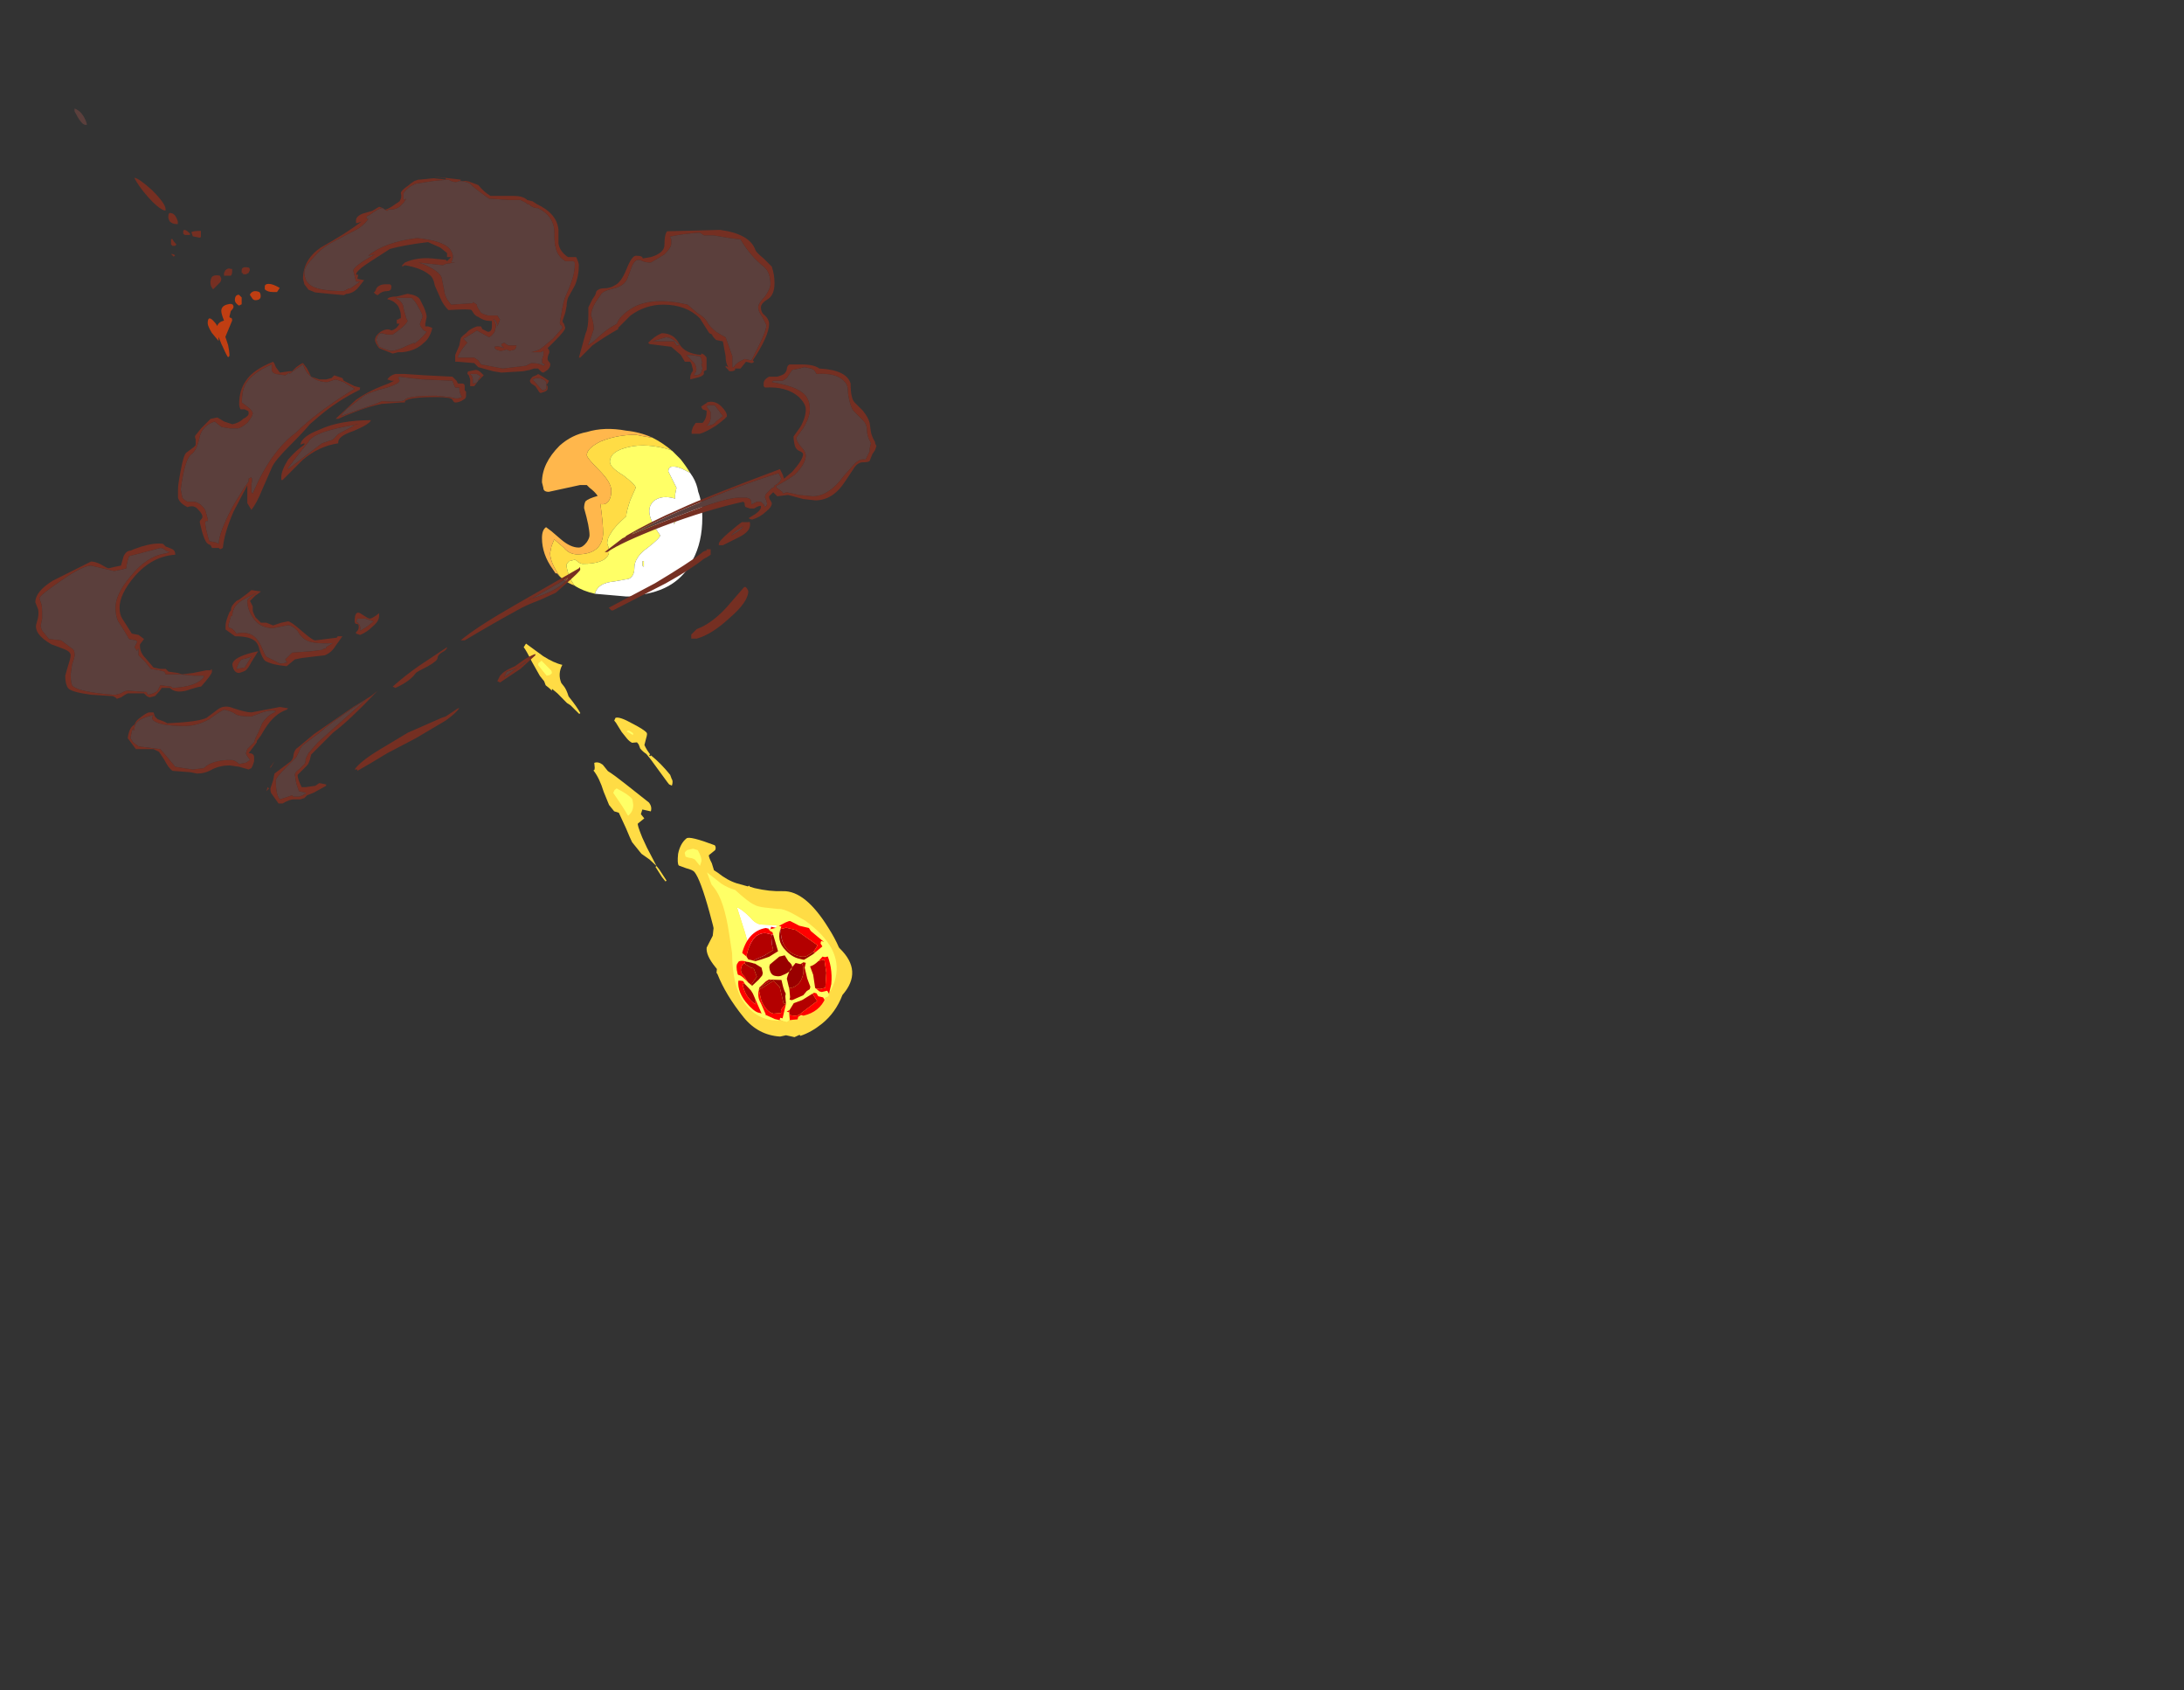 <?xml version="1.0" encoding="UTF-8" standalone="no"?>
<svg xmlns:ffdec="https://www.free-decompiler.com/flash" xmlns:xlink="http://www.w3.org/1999/xlink" ffdec:objectType="frame" height="435.2px" width="562.55px" xmlns="http://www.w3.org/2000/svg">
  <rect width="100%" height="100%" fill="#333333" stroke="none"/>
  <g transform="matrix(1.0, 0.0, 0.0, 1.0, 387.75, 393.0)">
    <use ffdec:characterId="4362" height="17.75" transform="matrix(-5.44, 4.387, -4.387, -5.44, -162.696, -140.142)" width="4.55" xlink:href="#shape0"/>
    <use ffdec:characterId="4350" height="13.65" transform="matrix(-0.417, 1.771, -1.771, -0.417, -170.563, -152.609)" width="14.0" xlink:href="#sprite0"/>
    <use ffdec:characterId="4363" height="17.95" transform="matrix(7.0, 0.0, 0.0, 7.0, -368.55, -365.05)" width="23.1" xlink:href="#shape2"/>
    <use ffdec:characterId="4345" height="1.9" transform="matrix(7.0, 0.0, 0.0, 7.0, -209.7, -241.85)" width="2.1" xlink:href="#shape3"/>
    <use ffdec:characterId="4364" height="23.05" transform="matrix(7.0, 0.0, 0.0, 7.0, -378.65, -347.45)" width="30.95" xlink:href="#shape4"/>
  </g>
  <defs>
    <g id="shape0" transform="matrix(1.0, 0.0, 0.0, 1.0, 2.3, 2.95)">
      <path d="M1.05 -2.8 L1.05 -2.75 1.25 -2.7 1.45 -2.45 1.65 -2.35 Q2.25 -1.8 2.25 -0.95 2.25 0.1 2.0 0.9 L2.0 0.95 1.9 1.05 1.9 1.15 Q1.9 1.7 1.7 1.9 L1.25 2.1 1.05 2.3 1.0 2.4 0.8 2.85 Q0.3 4.0 0.3 4.35 0.3 4.45 0.45 4.65 L0.6 4.9 Q0.6 5.0 0.35 5.25 0.05 5.5 -0.25 5.5 -0.4 5.5 -0.9 4.65 -0.9 4.55 -0.8 4.5 L-0.5 4.5 Q-0.45 4.45 -0.4 4.2 L-0.3 3.95 -0.35 3.8 Q-0.45 3.35 -0.65 3.05 L-0.9 2.7 -0.95 2.7 -0.95 2.65 -1.05 2.5 Q-1.4 2.05 -1.8 1.75 -2.45 1.25 -2.25 -0.35 -2.2 -0.8 -2.1 -1.15 L-2.1 -1.2 Q-2.25 -2.4 -1.1 -2.6 -0.5 -2.95 0.15 -2.95 0.65 -2.95 1.05 -2.8 M1.35 4.75 L1.35 4.95 1.3 5.4 1.25 5.4 1.25 5.25 1.3 4.75 1.35 4.75 M1.25 5.4 L1.3 5.75 1.4 6.1 1.4 6.65 1.35 6.85 1.25 7.2 1.1 7.8 1.2 7.95 1.2 8.25 1.05 8.75 Q0.85 9.25 0.85 9.6 L0.8 9.6 0.75 9.65 0.65 9.8 Q0.5 9.75 0.45 9.55 L0.45 9.25 Q0.35 8.95 0.25 8.5 L0.0 7.4 Q0.0 7.2 0.15 7.1 L0.35 7.35 0.5 7.25 0.5 7.05 0.8 7.05 Q0.85 7.05 1.0 6.55 L1.1 6.15 1.25 5.4 M0.25 8.1 L0.25 8.15 Q0.25 8.25 0.25 8.35 L0.25 8.1 M0.05 12.15 L0.1 12.65 0.15 12.9 0.2 12.85 Q0.2 12.95 0.25 13.15 L0.2 13.3 0.2 13.55 0.1 14.15 Q0.0 14.6 0.0 14.75 L-0.15 14.8 -0.35 14.05 Q-0.5 13.6 -0.7 13.35 -0.35 13.2 -0.25 12.85 L-0.25 12.7 Q-0.25 12.55 -0.15 12.3 -0.15 11.8 -0.1 11.55 L-0.05 11.55 0.0 12.0 0.05 12.15 M-1.2 7.55 Q-1.2 7.45 -1.05 7.35 L-1.0 7.45 -1.0 7.55 -1.05 8.6 -1.05 8.85 Q-1.0 9.0 -1.0 9.15 L-1.05 9.3 -1.05 9.4 -0.9 9.5 Q-0.85 9.6 -0.85 9.75 L-0.85 10.05 -0.9 10.45 -0.9 10.55 -1.0 10.6 Q-1.15 10.55 -1.35 10.05 -1.55 9.6 -1.55 9.45 -1.55 9.4 -1.4 9.3 L-1.2 9.15 Q-1.15 8.95 -1.15 8.75 L-1.1 8.75 -1.1 8.7 -1.15 8.7 Q-1.25 8.25 -1.25 7.7 L-1.2 7.55" fill="#ffdc45" fill-rule="evenodd" stroke="none"/>
      <path d="M0.2 0.15 Q0.3 -0.15 0.5 -0.15 0.65 -0.15 0.65 0.1 0.65 0.55 0.25 1.45 L-0.1 2.35 Q-0.2 2.2 -0.25 1.75 -0.25 1.45 -0.4 1.3 L-0.85 0.9 -0.85 0.45 Q-0.85 0.2 -0.6 0.25 -0.25 0.25 0.0 0.8 L0.2 0.15" fill="#ffffff" fill-rule="evenodd" stroke="none"/>
      <path d="M1.05 -2.05 Q1.9 -1.55 1.9 -0.65 1.9 0.15 1.1 1.15 L0.75 1.75 Q0.1 2.85 0.1 3.45 L0.1 3.6 -0.05 4.05 -0.2 3.4 Q-0.3 3.1 -0.45 2.9 -0.55 2.25 -0.65 2.05 -0.7 1.9 -0.9 1.7 L-1.25 1.35 Q-1.4 1.25 -1.55 0.9 L-1.75 0.4 Q-2.2 -1.25 -1.3 -1.95 -0.8 -2.35 0.0 -2.35 0.45 -2.35 1.05 -2.05 M0.2 0.15 L0.0 0.8 Q-0.25 0.25 -0.6 0.25 -0.85 0.2 -0.85 0.45 L-0.85 0.9 -0.4 1.3 Q-0.25 1.45 -0.25 1.75 -0.2 2.2 -0.1 2.35 L0.25 1.45 Q0.65 0.55 0.65 0.1 0.65 -0.15 0.5 -0.15 0.3 -0.15 0.2 0.15 M0.15 5.1 Q0.15 5.15 0.0 5.15 L-0.2 5.05 -0.3 4.9 Q-0.25 4.6 -0.15 4.5 L0.0 4.4 0.0 4.7 0.05 4.8 Q0.15 4.9 0.2 5.0 L0.15 5.1 M0.5 7.7 Q0.65 7.5 0.9 7.5 L0.9 7.55 Q0.85 7.8 0.8 8.5 L0.7 8.55 Q0.55 8.55 0.6 8.55 0.4 8.1 0.4 7.9 0.4 7.85 0.5 7.7 M-1.05 9.95 Q-1.1 9.95 -1.15 9.75 L-1.1 9.7 -1.05 9.85 -1.0 9.95 -1.05 9.95 M-0.05 13.95 L-0.2 13.95 -0.25 13.45 Q-0.25 13.4 -0.2 13.35 L-0.1 13.35 0.0 13.4 0.0 13.9 -0.05 13.95" fill="#ffff66" fill-rule="evenodd" stroke="none"/>
    </g>
    <g id="sprite0" transform="matrix(1.0, 0.0, 0.0, 1.0, 7.0, 13.65)">
      <use ffdec:characterId="4349" height="1.95" transform="matrix(7.0, 0.0, 0.0, 7.0, -7.0, -13.65)" width="2.0" xlink:href="#shape1"/>
    </g>
    <g id="shape1" transform="matrix(1.0, 0.0, 0.0, 1.0, 1.0, 1.95)">
      <path d="M-0.4 -1.45 L-0.35 -1.6 -0.4 -1.7 -0.15 -1.8 0.15 -1.85 0.2 -1.75 Q0.2 -1.65 0.25 -1.6 L0.3 -1.6 0.45 -1.75 0.75 -1.5 Q0.85 -1.45 0.85 -1.3 0.85 -1.25 0.75 -1.25 L0.65 -1.2 0.65 -1.15 Q0.8 -1.05 0.85 -1.1 L0.9 -0.95 Q0.9 -0.8 0.7 -0.65 L0.5 -0.55 0.55 -0.5 0.8 -0.55 Q0.7 -0.3 0.45 -0.2 L0.45 -0.3 0.4 -0.3 0.3 -0.2 Q0.25 -0.1 0.15 -0.1 0.05 -0.1 0.05 -0.15 L0.1 -0.3 0.1 -0.35 0.25 -0.45 0.5 -0.35 0.5 -0.4 0.25 -0.6 Q0.0 -0.55 0.0 -0.4 L0.0 -0.3 -0.1 -0.5 -0.35 -0.8 -0.6 -0.65 -0.3 -0.8 Q-0.15 -0.6 0.0 -0.6 0.15 -0.6 0.25 -0.75 L0.35 -0.65 Q0.45 -0.55 0.5 -0.55 L0.25 -0.8 0.35 -0.95 0.65 -1.1 0.65 -1.15 0.55 -1.15 0.35 -1.05 0.3 -1.2 Q0.2 -1.35 0.0 -1.35 -0.15 -1.35 -0.25 -1.25 L-0.3 -1.3 -0.4 -1.45 M-0.05 -0.2 L-0.1 -0.15 -0.15 -0.15 Q-0.4 -0.15 -0.55 -0.25 -0.65 -0.35 -0.65 -0.45 L-0.65 -0.55 -0.6 -0.55 -0.45 -0.6 -0.35 -0.65 -0.2 -0.5 -0.05 -0.3 -0.05 -0.2 M-0.8 -0.7 L-0.85 -0.8 -0.85 -1.0 -0.65 -1.5 -0.5 -1.45 -0.4 -1.35 Q-0.35 -1.3 -0.35 -1.2 -0.35 -0.8 -0.8 -0.7" fill="#b30000" fill-rule="evenodd" stroke="none"/>
      <path d="M0.05 -0.15 L0.0 -0.15 0.0 -0.2 -0.05 -0.15 -0.05 -0.2 -0.05 -0.3 -0.2 -0.5 -0.35 -0.65 -0.45 -0.6 -0.6 -0.55 -0.65 -0.55 -0.65 -0.6 -0.6 -0.65 -0.75 -0.65 -0.8 -0.7 Q-0.35 -0.8 -0.35 -1.2 -0.35 -1.3 -0.4 -1.35 L-0.5 -1.45 -0.5 -1.5 -0.4 -1.45 -0.3 -1.3 -0.25 -1.25 Q-0.15 -1.35 0.0 -1.35 0.2 -1.35 0.3 -1.2 L0.35 -1.05 0.55 -1.15 0.65 -1.15 0.65 -1.1 0.35 -0.95 0.25 -0.8 0.5 -0.55 Q0.45 -0.55 0.35 -0.65 L0.25 -0.75 Q0.15 -0.6 0.0 -0.6 -0.15 -0.6 -0.3 -0.8 L-0.6 -0.65 -0.35 -0.8 -0.1 -0.5 0.0 -0.3 0.0 -0.4 Q0.0 -0.55 0.25 -0.6 L0.5 -0.4 0.5 -0.35 0.25 -0.45 0.1 -0.35 0.1 -0.3 0.05 -0.15" fill="#990000" fill-rule="evenodd" stroke="none"/>
      <path d="M0.05 -1.95 L0.25 -1.95 0.35 -1.9 Q0.65 -1.85 0.8 -1.55 L0.8 -1.5 0.85 -1.45 0.9 -1.45 1.0 -1.15 1.0 -1.0 0.95 -0.75 0.95 -0.65 Q0.95 -0.55 0.8 -0.35 0.6 -0.1 0.35 -0.1 0.2 0.0 0.1 0.0 L-0.05 -0.05 -0.1 -0.05 Q-0.6 -0.05 -0.75 -0.4 L-0.75 -0.5 -0.8 -0.5 -0.8 -0.6 Q-1.0 -0.8 -1.0 -0.85 L-0.95 -1.05 -0.95 -1.25 -0.9 -1.3 -0.75 -1.6 -0.55 -1.7 Q-0.3 -1.9 0.05 -1.95 M0.05 -0.15 Q0.05 -0.1 0.15 -0.1 0.25 -0.1 0.3 -0.2 L0.4 -0.3 0.45 -0.3 0.45 -0.2 Q0.7 -0.3 0.8 -0.55 L0.55 -0.5 0.5 -0.55 0.7 -0.65 Q0.9 -0.8 0.9 -0.95 L0.85 -1.1 Q0.8 -1.05 0.65 -1.15 L0.65 -1.2 0.75 -1.25 Q0.85 -1.25 0.85 -1.3 0.85 -1.45 0.75 -1.5 L0.45 -1.75 0.3 -1.6 0.25 -1.6 Q0.2 -1.65 0.2 -1.75 L0.15 -1.85 -0.15 -1.8 -0.4 -1.7 -0.35 -1.6 -0.4 -1.45 -0.5 -1.5 -0.5 -1.45 -0.65 -1.5 -0.85 -1.0 -0.85 -0.8 -0.8 -0.7 -0.75 -0.65 -0.6 -0.65 -0.65 -0.6 -0.65 -0.55 -0.65 -0.45 Q-0.65 -0.35 -0.55 -0.25 -0.4 -0.15 -0.15 -0.15 L-0.1 -0.15 -0.05 -0.2 -0.05 -0.15 0.0 -0.2 0.0 -0.15 0.05 -0.15" fill="#ff0000" fill-rule="evenodd" stroke="none"/>
      <path d="M0.2 -1.9 L0.25 -1.95 0.3 -1.95 0.35 -1.9 0.4 -1.9 0.35 -1.85 Q0.35 -1.8 0.35 -1.75 L0.3 -1.7 0.3 -1.65 0.5 -1.45 0.6 -1.3 0.75 -1.25 0.8 -1.2 0.8 -1.25 0.95 -1.3 1.0 -1.25 1.0 -1.1 0.95 -1.1 0.95 -1.15 0.65 -1.15 0.5 -1.1 0.45 -1.1 Q0.4 -1.05 0.3 -1.0 L0.2 -0.95 0.25 -0.7 0.3 -0.65 0.45 -0.55 0.5 -0.55 Q0.65 -0.55 0.75 -0.65 L0.95 -0.8 1.0 -0.75 0.6 -0.45 0.55 -0.4 0.45 -0.25 0.4 -0.2 Q0.4 -0.1 0.45 -0.05 L0.3 -0.05 0.3 -0.1 Q0.3 -0.15 0.4 -0.3 L0.45 -0.4 0.3 -0.5 0.2 -0.55 0.15 -0.55 0.05 -0.5 0.0 -0.35 0.0 -0.15 Q0.0 -0.05 0.05 0.0 L-0.15 0.0 -0.15 -0.05 -0.1 -0.15 -0.05 -0.2 -0.05 -0.35 Q-0.1 -0.45 -0.2 -0.6 L-0.35 -0.75 -0.7 -0.55 Q-0.7 -0.5 -0.75 -0.45 L-0.75 -0.5 -0.8 -0.6 -0.85 -0.6 -0.85 -0.7 Q-0.55 -0.65 -0.4 -0.9 -0.3 -1.05 -0.3 -1.2 L-0.3 -1.3 -0.45 -1.45 -0.65 -1.6 -0.7 -1.55 -0.75 -1.55 -0.75 -1.6 -0.7 -1.65 -0.6 -1.7 -0.6 -1.75 -0.55 -1.75 -0.5 -1.8 -0.45 -1.7 -0.45 -1.65 Q-0.25 -1.55 -0.2 -1.45 L-0.05 -1.55 0.2 -1.65 0.25 -1.75 0.25 -1.8 0.2 -1.9 M0.2 -1.55 L0.05 -1.45 -0.15 -1.35 -0.25 -1.35 -0.25 -1.3 -0.2 -1.25 -0.2 -1.15 -0.1 -1.1 Q0.0 -1.05 0.15 -1.05 L0.35 -1.15 0.5 -1.2 0.55 -1.2 0.55 -1.25 0.4 -1.45 0.3 -1.5 0.25 -1.55 0.2 -1.55 M0.15 -0.8 Q0.15 -0.9 0.1 -0.95 0.0 -1.1 -0.1 -1.1 -0.15 -1.1 -0.2 -1.0 L-0.3 -0.9 -0.25 -0.8 -0.05 -0.65 0.0 -0.65 Q0.15 -0.7 0.15 -0.8" fill="#ffff66" fill-rule="evenodd" stroke="none"/>
    </g>
    <g id="shape2" transform="matrix(1.0, 0.0, 0.0, 1.0, 52.65, 52.15)">
      <path d="M-52.2 -51.55 L-52.25 -51.55 Q-52.4 -51.55 -52.65 -52.05 L-52.65 -52.15 Q-52.35 -52.05 -52.2 -51.6 L-52.2 -51.55" fill="#5b3f3c" fill-rule="evenodd" stroke="none"/>
      <path d="M-48.85 -48.0 L-48.85 -47.9 -48.9 -47.9 Q-49.05 -47.9 -49.15 -48.0 -49.2 -48.1 -49.2 -48.15 -49.2 -48.35 -49.1 -48.3 -48.95 -48.3 -48.85 -48.0 M-48.4 -47.5 L-48.6 -47.5 -48.65 -47.55 -48.65 -47.65 Q-48.6 -47.75 -48.4 -47.55 L-48.4 -47.5 M-48.3 -47.45 L-48.35 -47.6 Q-48.3 -47.65 -48.0 -47.65 L-48.0 -47.45 Q-48.0 -47.4 -48.05 -47.4 L-48.3 -47.45 M-49.05 -47.35 Q-49.0 -47.25 -48.9 -47.15 L-48.95 -47.1 -49.05 -47.1 -49.1 -47.15 -49.1 -47.35 -49.05 -47.35 M-49.0 -46.7 L-49.1 -46.8 Q-49.0 -46.8 -48.95 -46.75 L-49.0 -46.7 M-47.3 -46.0 L-47.25 -45.9 Q-47.25 -45.8 -47.3 -45.75 L-47.55 -45.5 Q-47.65 -45.6 -47.65 -45.75 -47.65 -45.85 -47.6 -45.95 -47.5 -46.05 -47.3 -46.0 M-47.1 -46.0 L-47.15 -46.0 -47.15 -46.1 -47.1 -46.2 Q-47.0 -46.3 -46.9 -46.25 L-46.85 -46.25 -46.85 -46.15 Q-46.85 -46.05 -46.9 -46.0 L-47.0 -46.0 Q-47.15 -46.0 -47.1 -46.0 M-46.5 -46.2 Q-46.5 -46.35 -46.25 -46.3 -46.2 -46.3 -46.2 -46.2 L-46.25 -46.1 -46.35 -46.05 Q-46.5 -46.05 -46.45 -46.1 L-46.5 -46.1 -46.5 -46.2 M-49.3 -48.45 L-49.3 -48.4 -49.35 -48.4 Q-49.6 -48.5 -49.95 -48.9 -50.3 -49.3 -50.45 -49.6 -50.3 -49.6 -49.8 -49.15 -49.3 -48.65 -49.3 -48.45" fill="#752f22" fill-rule="evenodd" stroke="none"/>
      <path d="M-46.5 -45.1 L-46.5 -44.95 -46.6 -44.9 Q-46.75 -45.0 -46.75 -45.1 -46.75 -45.3 -46.6 -45.3 L-46.5 -45.2 -46.5 -45.1 M-47.55 -44.35 Q-47.45 -44.25 -47.4 -44.15 -47.35 -44.3 -47.15 -44.35 -47.25 -44.6 -47.25 -44.7 -47.25 -44.9 -47.0 -44.95 -46.8 -45.0 -46.8 -44.85 -46.8 -44.8 -46.9 -44.7 L-46.95 -44.5 Q-46.95 -44.45 -46.9 -44.45 -46.85 -44.45 -46.85 -44.35 L-47.1 -43.75 -47.0 -43.45 Q-46.95 -43.2 -46.95 -43.1 L-46.95 -43.05 -47.0 -43.0 Q-47.05 -43.05 -47.25 -43.5 L-47.35 -43.75 -47.35 -43.6 -47.6 -43.9 Q-47.75 -44.15 -47.75 -44.25 -47.75 -44.55 -47.55 -44.35 M-45.35 -45.4 Q-45.55 -45.4 -45.65 -45.5 L-45.65 -45.6 Q-45.65 -45.7 -45.5 -45.7 -45.35 -45.7 -45.1 -45.55 L-45.2 -45.4 Q-45.25 -45.4 -45.35 -45.4 M-45.85 -45.4 Q-45.8 -45.35 -45.8 -45.25 -45.8 -45.1 -46.0 -45.1 -46.05 -45.1 -46.1 -45.15 L-46.2 -45.3 Q-46.1 -45.5 -45.85 -45.4" fill="#c03e12" fill-rule="evenodd" stroke="none"/>
      <path d="M-34.9 -35.05 L-34.8 -34.95 Q-35.15 -35.45 -35.15 -35.8 L-35.1 -36.05 -35.0 -36.3 -34.65 -36.0 Q-34.45 -35.75 -34.15 -35.75 -33.25 -35.75 -33.2 -36.5 -33.2 -36.9 -33.3 -37.6 -33.05 -37.55 -32.95 -37.8 -32.9 -37.9 -32.9 -38.1 -32.9 -38.4 -33.35 -38.85 -33.8 -39.3 -33.8 -39.4 -33.8 -39.65 -33.3 -39.9 -32.7 -40.15 -32.0 -40.15 L-31.75 -40.1 -31.45 -40.05 -31.4 -40.05 Q-31.0 -39.85 -30.65 -39.55 L-30.75 -39.6 Q-31.6 -39.85 -32.25 -39.7 -32.95 -39.55 -32.95 -39.15 -32.95 -38.95 -32.45 -38.65 -32.0 -38.3 -32.0 -38.2 L-32.2 -37.75 Q-32.35 -37.3 -32.35 -37.15 -32.8 -36.75 -32.9 -36.55 -33.05 -36.35 -33.05 -36.15 -32.95 -35.9 -33.0 -35.75 -33.15 -35.4 -33.95 -35.4 -34.0 -35.4 -34.1 -35.45 -34.2 -35.55 -34.25 -35.55 L-34.45 -35.5 Q-34.55 -35.4 -34.55 -35.35 -34.5 -34.95 -34.25 -34.6 -34.65 -34.75 -34.9 -35.05" fill="#ffdc45" fill-rule="evenodd" stroke="none"/>
      <path d="M-30.65 -39.55 L-30.35 -39.25 Q-30.15 -39.0 -30.0 -38.75 L-30.3 -38.9 Q-30.8 -39.1 -30.8 -38.8 L-30.5 -38.2 -30.55 -37.95 -30.55 -37.8 Q-31.05 -37.95 -31.35 -37.7 -31.5 -37.55 -31.5 -37.35 -31.5 -37.1 -31.3 -36.75 L-31.1 -36.45 Q-31.1 -36.35 -31.55 -36.0 -32.05 -35.65 -32.05 -35.25 -32.05 -34.95 -32.25 -34.85 L-32.8 -34.75 Q-33.4 -34.7 -33.5 -34.3 -33.95 -34.4 -34.25 -34.6 -34.5 -34.95 -34.55 -35.35 -34.55 -35.4 -34.45 -35.5 L-34.25 -35.55 Q-34.2 -35.55 -34.1 -35.45 -34.0 -35.4 -33.95 -35.4 -33.15 -35.4 -33.0 -35.75 -32.95 -35.9 -33.05 -36.15 -33.05 -36.35 -32.9 -36.55 -32.8 -36.75 -32.35 -37.15 -32.35 -37.3 -32.2 -37.75 L-32.0 -38.2 Q-32.0 -38.3 -32.45 -38.65 -32.95 -38.95 -32.95 -39.15 -32.95 -39.55 -32.25 -39.7 -31.6 -39.85 -30.75 -39.6 L-30.65 -39.55 M-30.5 -37.05 Q-30.55 -36.9 -30.6 -36.85 L-30.55 -37.05 -30.5 -37.05 M-31.75 -35.5 L-31.7 -35.5 -31.7 -35.3 Q-31.75 -35.3 -31.75 -35.35 L-31.75 -35.5" fill="#ffff66" fill-rule="evenodd" stroke="none"/>
      <path d="M-30.0 -38.75 L-29.9 -38.6 Q-29.75 -38.35 -29.7 -38.05 -29.55 -37.65 -29.55 -37.1 -29.55 -36.2 -29.9 -35.55 -30.45 -34.4 -31.95 -34.25 L-32.2 -34.2 -32.35 -34.2 -33.5 -34.3 Q-33.4 -34.7 -32.8 -34.75 L-32.25 -34.85 Q-32.05 -34.95 -32.05 -35.25 -32.05 -35.65 -31.55 -36.0 -31.1 -36.35 -31.1 -36.45 L-31.3 -36.75 Q-31.5 -37.1 -31.5 -37.35 -31.5 -37.55 -31.35 -37.7 -31.05 -37.95 -30.55 -37.8 L-30.55 -37.95 -30.5 -38.2 -30.8 -38.8 Q-30.8 -39.1 -30.3 -38.9 L-30.0 -38.75 M-31.75 -35.5 L-31.75 -35.35 Q-31.75 -35.3 -31.7 -35.3 L-31.7 -35.5 -31.75 -35.5 M-30.5 -37.05 L-30.55 -37.05 -30.6 -36.85 Q-30.55 -36.9 -30.5 -37.05" fill="#ffffff" fill-rule="evenodd" stroke="none"/>
      <path d="M-34.9 -35.05 L-34.95 -35.05 -35.05 -35.2 Q-35.45 -35.75 -35.45 -36.35 -35.45 -36.65 -35.3 -36.75 L-35.1 -36.6 -34.75 -36.3 Q-34.4 -36.0 -34.1 -36.0 -33.95 -36.0 -33.8 -36.2 -33.7 -36.35 -33.7 -36.45 -33.7 -36.75 -33.9 -37.45 -33.9 -37.6 -33.85 -37.7 -33.75 -37.8 -33.4 -37.9 -33.5 -38.05 -33.7 -38.2 L-33.8 -38.3 -34.05 -38.3 -35.2 -38.05 Q-35.4 -38.05 -35.4 -38.2 L-35.45 -38.4 Q-35.45 -39.1 -34.8 -39.75 -34.35 -40.15 -33.8 -40.25 -33.15 -40.45 -32.35 -40.3 -31.85 -40.25 -31.4 -40.05 L-31.45 -40.05 -31.75 -40.1 -32.0 -40.15 Q-32.7 -40.15 -33.3 -39.9 -33.8 -39.65 -33.8 -39.4 -33.8 -39.3 -33.35 -38.85 -32.9 -38.4 -32.9 -38.1 -32.9 -37.9 -32.95 -37.8 -33.05 -37.55 -33.3 -37.6 -33.2 -36.9 -33.2 -36.5 -33.25 -35.75 -34.15 -35.75 -34.45 -35.75 -34.65 -36.0 L-35.0 -36.3 -35.1 -36.05 -35.15 -35.8 Q-35.15 -35.45 -34.8 -34.95 L-34.9 -35.05" fill="#ffb74c" fill-rule="evenodd" stroke="none"/>
    </g>
    <g id="shape3" transform="matrix(1.0, 0.0, 0.0, 1.0, 1.2, 1.05)">
      <path d="M0.75 -1.05 L0.8 -1.05 0.85 -1.0 0.9 -0.9 Q0.9 -0.5 0.2 0.1 -0.45 0.7 -1.0 0.85 L-1.2 0.85 -1.2 0.7 -1.0 0.5 Q-0.45 0.3 0.1 -0.3 L0.75 -1.05" fill="#752f22" fill-rule="evenodd" stroke="none"/>
    </g>
    <g id="shape4" transform="matrix(1.0, 0.0, 0.0, 1.0, 15.05, 12.7)">
      <path d="M3.45 -11.55 Q4.05 -11.25 4.05 -10.65 4.05 -10.2 4.1 -10.1 4.15 -9.8 4.45 -9.6 L4.75 -9.6 4.8 -9.55 4.8 -9.45 Q4.8 -9.05 4.5 -8.4 4.4 -8.2 4.35 -7.9 L4.25 -7.35 Q4.25 -7.25 4.3 -7.25 L4.35 -7.15 4.0 -6.75 3.7 -6.5 Q3.65 -6.45 3.5 -6.35 3.4 -6.3 3.2 -6.25 L3.55 -6.25 3.65 -6.3 3.65 -6.15 3.6 -6.0 3.6 -5.85 3.7 -5.8 3.65 -5.75 Q3.5 -5.85 3.2 -5.85 L3.0 -5.75 2.15 -5.65 1.35 -5.8 1.25 -5.95 1.1 -6.05 0.5 -6.05 0.5 -6.1 Q0.65 -6.4 0.85 -6.6 L0.7 -6.75 0.8 -6.8 1.2 -7.05 Q1.55 -6.85 1.65 -6.8 1.75 -6.85 1.85 -7.0 L1.9 -7.2 Q1.9 -7.35 1.8 -7.45 L1.85 -7.45 Q1.95 -7.35 1.95 -7.2 L2.05 -7.45 1.95 -7.6 1.6 -7.6 1.45 -7.65 1.35 -7.7 1.25 -7.85 1.2 -7.95 1.2 -8.0 1.05 -8.1 1.05 -8.05 1.0 -8.05 0.25 -8.0 0.1 -8.2 Q0.0 -8.4 0.0 -8.5 L-0.1 -9.0 Q-0.2 -9.25 -0.8 -9.5 L-0.95 -9.55 -0.05 -9.45 0.05 -9.5 0.4 -9.55 0.25 -9.55 Q0.4 -9.8 0.2 -10.05 -0.05 -10.35 -1.0 -10.45 -2.2 -10.3 -2.8 -9.8 L-2.55 -9.85 -2.65 -9.8 Q-3.35 -9.4 -3.35 -9.25 L-3.25 -8.85 -3.1 -8.85 -3.45 -8.6 -3.5 -8.6 -3.7 -8.5 Q-4.6 -8.5 -4.9 -8.7 -5.15 -8.85 -5.15 -9.2 -5.15 -9.4 -4.8 -9.75 -4.55 -10.05 -4.2 -10.25 L-3.45 -10.65 Q-3.0 -10.85 -2.8 -11.15 L-2.9 -11.2 -2.85 -11.2 -2.85 -11.25 -2.75 -11.3 Q-2.4 -11.55 -2.3 -11.55 -2.25 -11.55 -2.2 -11.5 L-2.1 -11.45 -2.05 -11.5 -1.95 -11.5 Q-1.8 -11.5 -1.65 -11.6 L-1.5 -11.75 -1.4 -11.9 -1.5 -11.85 -1.5 -12.1 Q-1.45 -12.2 -1.25 -12.35 L-1.05 -12.45 -0.4 -12.55 0.15 -12.6 Q0.4 -12.45 0.55 -12.55 0.75 -12.55 0.95 -12.45 L1.0 -12.4 Q1.15 -12.25 1.65 -11.9 L2.4 -11.85 2.8 -11.85 3.0 -11.75 3.05 -11.7 3.1 -11.7 Q3.25 -11.55 3.45 -11.55 M8.35 -10.25 L8.35 -10.4 8.3 -10.5 Q8.7 -10.6 9.4 -10.65 L9.55 -10.55 9.9 -10.55 10.5 -10.45 10.9 -10.4 Q11.25 -9.8 11.75 -9.4 12.0 -9.2 12.0 -8.75 12.0 -8.6 11.8 -8.3 11.55 -8.05 11.55 -7.9 11.55 -7.75 11.7 -7.55 L11.85 -7.25 Q11.85 -7.05 11.6 -6.55 L11.3 -5.95 11.05 -6.0 10.85 -5.9 Q10.7 -5.8 10.65 -5.7 L10.6 -5.7 10.6 -6.1 10.35 -6.8 Q10.25 -6.85 10.0 -7.0 9.75 -7.2 9.65 -7.4 9.55 -7.55 9.3 -7.7 L8.95 -8.0 Q7.7 -8.3 6.95 -7.9 6.45 -7.6 6.35 -7.3 L6.1 -7.15 Q5.8 -6.95 5.5 -6.65 L5.35 -6.55 5.3 -6.5 5.3 -6.55 5.4 -6.8 5.5 -7.1 Q5.5 -7.35 5.4 -7.6 5.4 -7.9 5.75 -8.35 5.8 -8.5 6.25 -8.6 6.65 -8.7 6.75 -9.0 L6.9 -9.4 Q7.0 -9.65 7.15 -9.65 7.2 -9.65 7.3 -9.6 7.4 -9.55 7.6 -9.55 L8.1 -9.85 Q8.35 -10.1 8.35 -10.25 M2.35 -6.5 L2.2 -6.6 2.1 -6.55 2.1 -6.5 2.2 -6.4 Q1.95 -6.5 1.85 -6.45 1.85 -6.4 1.9 -6.35 L2.05 -6.3 Q2.0 -6.3 2.1 -6.3 L2.3 -6.35 2.4 -6.3 2.6 -6.35 2.65 -6.45 2.65 -6.5 2.35 -6.5 M3.75 -4.9 L3.65 -4.85 3.6 -4.85 3.25 -5.25 Q3.35 -5.3 3.4 -5.3 3.65 -5.3 3.75 -5.15 L3.75 -4.9 M1.2 -5.45 L1.35 -5.35 Q1.25 -5.3 1.25 -5.2 1.2 -5.1 1.05 -5.1 L1.05 -5.25 Q1.05 -5.35 0.95 -5.45 L1.2 -5.45 M9.05 -6.15 L9.4 -6.1 9.45 -6.05 9.5 -5.8 9.45 -5.85 9.5 -5.65 9.45 -5.5 Q9.4 -5.4 9.2 -5.4 L9.2 -5.45 Q9.35 -5.6 9.2 -5.85 L8.9 -6.15 9.05 -6.15 M0.3 -5.2 Q0.35 -5.05 0.4 -4.95 L0.55 -4.95 Q0.55 -4.75 0.65 -4.6 L0.5 -4.55 0.4 -4.55 0.2 -4.6 -0.3 -4.65 Q-1.35 -4.65 -1.45 -4.5 -1.55 -4.4 -2.3 -4.45 -2.5 -4.35 -3.1 -4.15 L-3.8 -3.9 Q-3.7 -4.1 -3.4 -4.3 L-2.95 -4.65 Q-2.7 -4.8 -2.1 -4.95 -1.65 -5.1 -1.65 -5.2 -1.65 -5.25 -1.7 -5.3 L-1.65 -5.35 -1.25 -5.3 -0.8 -5.25 0.3 -5.2 M9.95 -4.3 L10.25 -3.9 10.0 -3.7 Q9.9 -3.55 9.65 -3.55 9.75 -3.6 9.8 -3.8 L9.8 -4.05 9.65 -4.25 9.7 -4.3 9.95 -4.3 M8.15 -6.8 Q8.4 -6.8 8.65 -6.5 L8.55 -6.5 8.45 -6.65 7.65 -6.65 8.15 -6.8 M10.55 0.5 Q10.65 0.35 11.0 0.15 10.95 0.25 10.8 0.35 L10.55 0.5 M14.85 -4.85 Q14.85 -4.7 14.9 -4.5 14.95 -4.25 15.05 -4.1 L15.4 -3.75 Q15.55 -3.6 15.55 -3.4 15.55 -3.2 15.65 -3.0 L15.7 -2.9 15.65 -2.7 15.65 -2.6 15.5 -2.3 Q15.3 -2.35 15.1 -2.15 L14.7 -1.7 Q14.15 -0.95 13.55 -0.95 L13.05 -1.0 12.6 -1.1 12.45 -1.05 12.45 -1.1 12.25 -1.25 12.2 -1.3 12.25 -1.35 Q12.55 -1.5 12.9 -1.75 13.3 -2.15 13.3 -2.45 13.3 -2.6 13.1 -2.8 12.95 -3.0 12.95 -3.1 L13.2 -3.45 Q13.45 -3.85 13.45 -4.15 13.45 -4.5 13.25 -4.7 12.95 -5.0 12.05 -5.15 L12.1 -5.2 12.45 -5.2 12.6 -5.3 12.8 -5.6 13.05 -5.65 13.25 -5.7 13.5 -5.65 13.6 -5.6 13.7 -5.45 Q14.4 -5.5 14.7 -5.2 14.85 -5.05 14.85 -4.85 M11.3 -0.65 Q11.3 -0.8 11.25 -0.85 11.15 -0.9 11.1 -0.9 L10.85 -0.9 Q10.35 -0.9 8.8 -0.3 8.0 0.0 6.9 0.45 L6.95 0.4 Q8.45 -0.35 9.35 -0.7 10.85 -1.35 12.3 -1.8 L12.4 -1.6 12.35 -1.5 12.25 -1.4 12.15 -1.35 12.15 -1.3 12.05 -1.25 11.85 -1.05 Q11.8 -1.0 11.8 -0.9 L11.85 -0.8 11.85 -0.75 Q11.9 -0.7 11.85 -0.6 L11.8 -0.55 11.75 -0.65 11.65 -0.75 11.5 -0.75 11.3 -0.65 M3.15 2.85 L4.55 2.05 Q4.3 2.5 3.1 2.85 L3.15 2.85 M2.2 5.7 L2.3 5.5 Q2.5 5.45 2.7 5.35 L2.95 5.15 3.0 5.15 2.55 5.45 2.2 5.7 M-1.5 -7.85 Q-1.5 -8.1 -1.8 -8.25 L-1.2 -8.25 Q-1.05 -8.1 -0.95 -7.9 -0.8 -7.65 -0.8 -7.55 L-0.9 -7.3 Q-0.9 -7.2 -0.75 -7.05 L-0.65 -7.0 Q-0.8 -6.8 -1.05 -6.6 L-1.1 -6.55 -1.1 -6.6 -1.35 -6.5 Q-1.75 -6.3 -1.95 -6.3 -2.05 -6.3 -2.4 -6.45 L-2.45 -6.55 -2.5 -6.7 Q-2.45 -6.95 -2.3 -6.95 L-2.1 -6.9 -1.9 -6.9 Q-1.45 -7.2 -1.35 -7.4 L-1.4 -7.5 -1.5 -7.85 M-6.35 -5.8 L-6.35 -5.6 Q-6.35 -5.5 -6.2 -5.45 L-5.85 -5.4 -5.7 -5.5 -5.7 -5.45 -5.5 -5.6 -5.2 -5.8 Q-5.1 -5.5 -4.9 -5.35 -4.65 -5.15 -4.3 -5.15 L-4.0 -5.25 -3.7 -5.15 -3.3 -4.9 -3.4 -4.85 Q-4.75 -4.0 -5.45 -3.3 -6.4 -2.6 -7.05 -1.05 L-7.1 -1.1 -7.1 -1.4 Q-7.05 -1.55 -7.1 -1.65 L-7.2 -1.6 -7.2 -1.5 Q-7.45 -1.15 -7.8 -0.55 -8.3 0.4 -8.3 0.8 L-8.4 0.75 -8.65 0.7 Q-8.8 0.2 -8.8 0.0 L-8.75 -0.05 Q-8.7 0.0 -8.7 -0.1 L-8.8 -0.45 Q-9.0 -0.75 -9.25 -0.75 L-9.45 -0.75 Q-9.65 -0.85 -9.65 -0.95 L-9.7 -1.2 Q-9.55 -2.35 -9.3 -2.5 -9.1 -2.65 -9.0 -3.15 -8.9 -3.55 -8.45 -3.7 L-8.2 -3.5 -7.9 -3.45 -7.6 -3.45 Q-7.5 -3.45 -7.25 -3.65 -7.05 -3.9 -7.05 -4.0 -7.05 -4.1 -7.25 -4.25 L-7.45 -4.4 Q-7.45 -4.85 -7.3 -5.1 -7.05 -5.5 -6.35 -5.8 M-3.15 -3.6 L-3.25 -3.6 Q-3.4 -3.5 -3.7 -3.35 -3.9 -3.25 -3.95 -3.2 -4.1 -3.0 -4.2 -3.0 L-4.5 -2.9 -5.75 -1.95 -5.75 -2.0 -5.4 -2.45 -5.0 -2.95 Q-4.8 -3.35 -3.15 -3.6 M-3.2 3.6 L-3.2 3.55 -2.9 3.55 -2.6 3.65 -2.85 3.85 -3.1 4.0 -3.1 3.95 Q-3.05 3.8 -3.25 3.65 L-3.2 3.6 M-5.4 4.0 Q-5.3 4.2 -5.15 4.3 -4.9 4.5 -4.1 4.45 L-4.35 4.6 -4.35 4.65 Q-4.45 4.65 -4.5 4.7 L-4.9 4.75 -5.6 4.8 -5.85 5.05 -5.8 5.15 -5.75 5.15 Q-5.9 5.2 -6.05 5.2 L-6.55 4.95 Q-6.6 4.9 -6.7 4.65 -6.8 4.4 -6.95 4.25 -7.2 4.0 -7.65 4.1 -7.75 3.95 -7.85 3.9 -7.95 3.9 -7.95 3.8 L-7.85 3.45 -7.8 3.45 Q-7.8 3.15 -7.55 2.95 -7.35 2.8 -6.9 2.6 -7.25 2.8 -7.25 2.9 -7.25 3.2 -7.05 3.5 -6.8 3.9 -6.3 3.9 L-5.8 3.8 Q-5.65 3.75 -5.4 4.0 M-3.3 6.8 L-2.85 6.5 -4.65 8.1 -5.0 8.5 Q-5.05 8.6 -5.1 8.7 -5.1 8.85 -5.15 8.9 L-5.35 9.1 Q-5.5 9.2 -5.5 9.3 L-5.45 9.6 -5.35 9.9 -5.1 9.95 -5.1 10.0 -5.15 10.0 -5.2 10.05 -5.35 10.1 -5.55 10.1 -5.6 10.05 -6.05 10.2 Q-6.2 10.05 -6.2 9.5 -6.2 9.4 -5.85 9.05 L-5.45 8.65 -5.35 8.45 Q-5.3 8.3 -5.2 8.2 L-4.6 7.75 Q-4.2 7.4 -3.3 6.8 M-10.45 0.95 Q-10.35 0.95 -10.25 1.05 L-10.1 1.1 -10.25 1.15 Q-10.95 1.25 -11.55 2.0 -12.1 2.65 -12.1 3.15 -12.1 3.45 -12.0 3.65 -11.8 3.95 -11.6 4.3 L-11.35 4.35 -11.3 4.4 -11.4 4.6 -11.3 4.75 -11.3 4.7 -11.25 4.65 -11.25 4.9 -11.0 5.15 -10.8 5.4 -10.5 5.45 -10.3 5.5 -10.25 5.6 -9.75 5.6 -9.2 5.65 -8.85 5.65 -8.85 5.7 Q-9.1 6.05 -10.0 6.1 L-10.05 6.05 -10.45 6.0 -10.55 6.2 Q-10.65 6.3 -10.9 6.35 -10.95 6.3 -10.95 6.25 L-11.65 6.2 Q-11.75 6.2 -11.9 6.3 L-12.1 6.35 -12.2 6.35 Q-13.4 6.25 -13.65 6.05 -13.75 6.0 -13.75 5.6 L-13.7 5.25 Q-13.6 4.95 -13.6 4.9 -13.6 4.7 -13.7 4.65 L-14.1 4.35 -14.55 4.3 -14.75 4.05 Q-14.85 3.95 -14.85 3.8 L-14.8 3.55 -14.8 3.3 Q-14.8 3.05 -14.85 2.95 L-14.9 2.8 Q-14.9 2.7 -14.1 2.15 -13.3 1.6 -13.0 1.6 L-12.15 1.8 -11.9 1.75 -11.7 1.7 Q-11.7 1.6 -11.65 1.4 L-11.6 1.25 -11.2 1.15 -10.45 0.95 M-8.1 6.9 Q-7.85 6.95 -7.7 7.05 -7.6 7.15 -7.1 7.15 L-6.7 7.0 Q-6.4 6.9 -6.2 6.95 L-6.25 7.0 Q-6.5 7.1 -6.7 7.4 L-6.85 7.75 -6.95 7.95 -7.0 8.1 -7.25 8.35 -7.3 8.5 Q-7.3 8.55 -7.15 8.75 L-7.3 8.85 -7.55 8.9 Q-7.7 8.75 -7.85 8.75 -8.55 8.75 -8.85 9.05 L-9.25 9.1 -9.6 9.05 -9.9 9.0 -10.15 8.7 -10.45 8.35 -11.25 8.25 -11.45 8.1 -11.55 7.95 -11.5 7.7 -11.45 7.55 -11.45 7.65 -11.4 7.65 Q-11.45 7.25 -10.7 7.1 -10.8 7.2 -10.7 7.3 -10.45 7.5 -9.55 7.5 -9.1 7.5 -8.65 7.25 -8.25 6.95 -8.1 6.9 M-7.45 5.05 L-7.25 5.0 -7.1 4.95 -7.35 5.35 -7.65 5.4 Q-7.55 5.1 -7.45 5.05" fill="#5b3f3c" fill-rule="evenodd" stroke="none"/>
      <path d="M7.6 -9.75 Q8.1 -9.9 8.1 -10.2 8.1 -10.6 8.2 -10.7 L10.15 -10.75 Q11.25 -10.6 11.45 -10.0 11.5 -9.9 11.75 -9.7 L12.05 -9.4 Q12.15 -9.1 12.15 -8.8 12.15 -8.35 11.9 -8.2 11.65 -8.05 11.65 -7.9 11.65 -7.7 11.8 -7.6 11.95 -7.45 11.95 -7.3 11.95 -6.85 11.35 -5.95 L11.4 -5.9 Q11.35 -5.85 11.3 -5.85 L11.1 -5.9 10.9 -5.65 10.7 -5.65 10.7 -5.6 Q10.65 -5.55 10.55 -5.55 10.45 -5.55 10.45 -5.6 L10.35 -5.7 10.35 -5.75 10.45 -5.7 Q10.35 -5.85 10.35 -6.1 L10.25 -6.65 10.0 -6.7 Q9.85 -6.85 9.85 -6.9 L9.75 -6.95 9.4 -7.5 Q8.9 -8.0 8.05 -8.0 7.4 -8.0 6.85 -7.6 L6.4 -7.15 6.4 -7.1 Q5.95 -6.85 5.45 -6.5 L5.0 -6.05 4.95 -6.05 5.2 -6.95 Q5.3 -7.15 5.3 -7.6 L5.3 -7.9 5.45 -8.2 5.55 -8.35 5.6 -8.5 Q5.7 -8.6 5.85 -8.6 6.1 -8.6 6.25 -8.7 6.5 -8.8 6.7 -9.3 6.9 -9.8 7.05 -9.8 7.3 -9.8 7.3 -9.7 L7.6 -9.75 M8.35 -10.25 Q8.35 -10.1 8.1 -9.85 L7.6 -9.55 Q7.4 -9.55 7.3 -9.6 7.2 -9.65 7.15 -9.65 7.0 -9.65 6.9 -9.4 L6.75 -9.0 Q6.65 -8.7 6.25 -8.6 5.8 -8.5 5.75 -8.35 5.4 -7.9 5.4 -7.6 5.5 -7.35 5.5 -7.1 L5.4 -6.8 5.3 -6.55 5.3 -6.5 5.35 -6.55 5.5 -6.65 Q5.8 -6.95 6.1 -7.15 L6.35 -7.3 Q6.45 -7.6 6.95 -7.9 7.7 -8.3 8.95 -8.0 L9.3 -7.7 Q9.55 -7.55 9.65 -7.4 9.75 -7.2 10.0 -7.0 10.25 -6.85 10.35 -6.8 L10.6 -6.1 10.6 -5.7 10.65 -5.7 Q10.7 -5.8 10.85 -5.9 L11.05 -6.0 11.3 -5.95 11.6 -6.55 Q11.85 -7.05 11.85 -7.25 L11.7 -7.55 Q11.55 -7.75 11.55 -7.9 11.55 -8.05 11.8 -8.3 12.0 -8.6 12.0 -8.75 12.0 -9.2 11.75 -9.4 11.25 -9.8 10.9 -10.4 L10.5 -10.45 9.9 -10.55 9.55 -10.55 9.4 -10.65 Q8.7 -10.6 8.3 -10.5 L8.35 -10.4 8.35 -10.25 M3.45 -11.55 Q3.25 -11.55 3.1 -11.7 L3.05 -11.7 3.0 -11.75 2.8 -11.85 2.4 -11.85 1.65 -11.9 Q1.15 -12.25 1.0 -12.4 L0.95 -12.45 Q0.75 -12.55 0.55 -12.55 0.4 -12.45 0.15 -12.6 L-0.4 -12.55 -1.05 -12.45 -1.25 -12.35 Q-1.45 -12.2 -1.5 -12.1 L-1.5 -11.85 -1.4 -11.9 -1.5 -11.75 -1.65 -11.6 Q-1.8 -11.5 -1.95 -11.5 L-2.05 -11.5 -2.1 -11.45 -2.2 -11.5 Q-2.25 -11.55 -2.3 -11.55 -2.4 -11.55 -2.75 -11.3 L-2.85 -11.25 -2.85 -11.2 -2.9 -11.2 -2.8 -11.15 Q-3.0 -10.85 -3.45 -10.65 L-4.2 -10.25 Q-4.55 -10.05 -4.8 -9.75 -5.15 -9.4 -5.15 -9.2 -5.15 -8.85 -4.9 -8.7 -4.6 -8.5 -3.7 -8.5 L-3.5 -8.6 -3.45 -8.6 -3.1 -8.85 -3.25 -8.85 -3.35 -9.25 Q-3.35 -9.4 -2.65 -9.8 L-2.55 -9.85 -2.8 -9.8 Q-2.2 -10.3 -1.0 -10.45 -0.05 -10.35 0.2 -10.05 0.4 -9.8 0.25 -9.55 L0.4 -9.55 0.05 -9.5 -0.05 -9.45 -0.95 -9.55 -0.8 -9.5 Q-0.2 -9.25 -0.1 -9.0 L0.0 -8.5 Q0.0 -8.4 0.1 -8.2 L0.25 -8.0 1.0 -8.05 1.05 -8.05 1.05 -8.1 1.2 -8.0 1.2 -7.95 1.25 -7.85 1.35 -7.7 1.45 -7.65 1.6 -7.6 1.95 -7.6 2.05 -7.45 1.95 -7.2 Q1.95 -7.35 1.85 -7.45 L1.8 -7.45 Q1.9 -7.35 1.9 -7.2 L1.85 -7.0 Q1.75 -6.85 1.65 -6.8 1.55 -6.85 1.2 -7.05 L0.8 -6.8 0.7 -6.75 0.85 -6.6 Q0.65 -6.4 0.5 -6.1 L0.5 -6.05 1.1 -6.05 1.25 -5.95 1.35 -5.8 2.15 -5.65 3.0 -5.75 3.2 -5.85 Q3.5 -5.85 3.65 -5.75 L3.7 -5.8 3.6 -5.85 3.6 -6.0 3.65 -6.15 3.65 -6.3 3.55 -6.25 3.2 -6.25 Q3.4 -6.3 3.5 -6.35 3.65 -6.45 3.7 -6.5 L4.0 -6.75 4.35 -7.15 4.3 -7.25 Q4.25 -7.25 4.25 -7.35 L4.35 -7.9 Q4.4 -8.2 4.5 -8.4 4.8 -9.05 4.8 -9.45 L4.8 -9.55 4.75 -9.6 4.45 -9.6 Q4.15 -9.8 4.1 -10.1 4.05 -10.2 4.05 -10.65 4.05 -11.25 3.45 -11.55 M4.2 -10.75 L4.2 -10.25 Q4.25 -9.95 4.55 -9.75 L4.85 -9.75 Q4.95 -9.55 4.95 -9.45 4.95 -9.05 4.8 -8.7 L4.55 -8.25 Q4.5 -8.1 4.5 -7.95 L4.45 -7.7 4.35 -7.4 Q4.35 -7.35 4.4 -7.3 L4.45 -7.15 Q4.45 -7.05 4.1 -6.7 L3.8 -6.4 Q3.9 -6.3 3.85 -6.2 3.8 -6.1 3.8 -6.0 3.8 -5.95 3.85 -5.9 3.9 -5.85 3.9 -5.8 3.9 -5.7 3.8 -5.6 L3.65 -5.5 Q3.6 -5.5 3.55 -5.55 L3.45 -5.65 3.3 -5.65 3.15 -5.6 2.9 -5.55 2.1 -5.5 1.8 -5.55 1.25 -5.7 1.1 -5.85 0.5 -5.9 0.4 -5.9 0.4 -6.15 0.55 -6.5 0.6 -6.75 Q0.6 -6.8 0.8 -6.95 L0.9 -7.05 Q1.05 -7.15 1.2 -7.2 L1.35 -7.2 1.4 -7.1 1.6 -7.0 Q1.75 -7.0 1.75 -7.2 L1.75 -7.4 1.7 -7.4 Q1.45 -7.4 1.25 -7.55 1.2 -7.55 1.1 -7.65 L1.0 -7.8 Q0.95 -7.85 0.15 -7.8 -0.05 -8.0 -0.15 -8.25 L-0.35 -8.7 Q-0.4 -9.0 -0.55 -9.1 -0.85 -9.35 -1.45 -9.45 L-1.55 -9.4 -1.55 -9.45 -1.45 -9.55 Q-1.0 -9.75 -0.45 -9.7 L0.05 -9.65 0.1 -9.6 0.25 -9.75 0.1 -9.75 0.1 -9.9 -0.15 -10.1 -0.6 -10.3 Q-1.45 -10.2 -2.0 -10.05 L-2.7 -9.6 Q-3.25 -9.25 -3.25 -9.1 L-3.2 -9.1 Q-3.15 -9.15 -3.2 -8.95 L-2.95 -8.9 -3.15 -8.65 Q-3.3 -8.45 -3.55 -8.4 L-3.6 -8.4 -3.7 -8.35 -4.25 -8.4 -4.75 -8.45 -5.0 -8.55 -5.15 -8.75 -5.2 -8.95 Q-5.2 -9.65 -4.55 -10.1 -3.65 -10.6 -3.05 -11.05 L-3.2 -11.0 -3.25 -11.0 -3.25 -11.1 Q-3.25 -11.25 -3.0 -11.35 L-2.65 -11.45 -2.4 -11.6 -2.25 -11.55 -2.2 -11.5 -2.15 -11.5 Q-2.0 -11.55 -1.8 -11.7 L-1.65 -11.8 Q-1.55 -11.95 -1.6 -12.1 -1.6 -12.2 -1.3 -12.4 L-1.25 -12.45 -1.1 -12.55 -0.95 -12.6 -0.9 -12.6 -0.4 -12.65 0.05 -12.6 0.05 -12.65 -0.35 -12.7 -0.3 -12.7 0.6 -12.6 0.6 -12.55 0.8 -12.55 Q0.85 -12.55 0.9 -12.5 L0.85 -12.55 1.25 -12.4 Q1.45 -12.15 1.7 -12.0 L2.55 -12.0 Q2.9 -12.0 3.05 -11.85 L3.25 -11.8 3.4 -11.7 Q4.15 -11.35 4.2 -10.75 M3.45 -5.45 Q3.55 -5.4 3.7 -5.3 L3.85 -5.2 3.8 -5.1 3.75 -5.05 3.8 -5.0 3.8 -4.9 Q3.8 -4.85 3.7 -4.8 L3.55 -4.75 Q3.5 -4.75 3.45 -4.85 L3.35 -5.0 3.2 -5.1 Q3.15 -5.15 3.15 -5.2 3.15 -5.25 3.25 -5.35 3.4 -5.4 3.45 -5.45 M3.75 -4.9 L3.75 -5.15 Q3.65 -5.3 3.4 -5.3 3.35 -5.3 3.25 -5.25 L3.6 -4.85 3.65 -4.85 3.75 -4.9 M2.35 -6.5 L2.65 -6.5 2.65 -6.45 2.6 -6.35 2.4 -6.3 2.3 -6.35 2.1 -6.3 Q2.0 -6.3 2.05 -6.3 L1.9 -6.35 Q1.85 -6.4 1.85 -6.45 1.95 -6.5 2.2 -6.4 L2.1 -6.5 2.1 -6.55 2.2 -6.6 2.35 -6.5 M0.85 -5.45 Q0.85 -5.55 0.9 -5.55 L1.15 -5.6 Q1.25 -5.6 1.35 -5.5 L1.45 -5.4 Q1.35 -5.3 1.25 -5.2 L1.1 -5.0 0.95 -5.0 0.95 -5.25 0.9 -5.4 0.85 -5.45 M1.2 -5.45 L0.95 -5.45 Q1.05 -5.35 1.05 -5.25 L1.05 -5.1 Q1.2 -5.1 1.25 -5.2 1.25 -5.3 1.35 -5.35 L1.2 -5.45 M0.8 -4.8 L0.8 -4.65 Q0.8 -4.55 0.7 -4.5 0.55 -4.4 0.4 -4.4 0.35 -4.4 0.3 -4.5 0.25 -4.6 -0.3 -4.6 -1.3 -4.6 -1.45 -4.45 L-1.45 -4.4 -1.6 -4.4 -2.3 -4.35 Q-2.8 -4.25 -3.3 -4.05 -3.7 -3.9 -3.9 -3.8 L-4.0 -3.8 -3.25 -4.5 Q-2.75 -4.85 -2.05 -5.1 L-1.85 -5.2 -1.95 -5.2 -2.1 -5.25 Q-2.0 -5.4 -1.8 -5.45 L-1.45 -5.45 -0.7 -5.4 0.3 -5.35 0.45 -5.2 0.5 -5.1 0.65 -5.1 Q0.75 -5.1 0.75 -5.0 L0.75 -4.85 0.8 -4.8 M0.3 -5.2 L-0.8 -5.25 -1.25 -5.3 -1.65 -5.35 -1.7 -5.3 Q-1.65 -5.25 -1.65 -5.2 -1.65 -5.1 -2.1 -4.95 -2.7 -4.8 -2.95 -4.65 L-3.4 -4.3 Q-3.7 -4.1 -3.8 -3.9 L-3.1 -4.15 Q-2.5 -4.35 -2.3 -4.45 -1.55 -4.4 -1.45 -4.5 -1.35 -4.65 -0.3 -4.65 L0.2 -4.6 0.4 -4.55 0.5 -4.55 0.65 -4.6 Q0.55 -4.75 0.55 -4.95 L0.4 -4.95 Q0.35 -5.05 0.3 -5.2 M9.05 -6.15 L8.9 -6.15 9.2 -5.85 Q9.35 -5.6 9.2 -5.45 L9.2 -5.4 Q9.4 -5.4 9.45 -5.5 L9.5 -5.65 9.45 -5.85 9.5 -5.8 9.45 -6.05 9.4 -6.1 9.05 -6.15 M8.85 -5.9 L8.7 -6.15 8.35 -6.45 7.55 -6.55 7.5 -6.6 Q7.75 -6.85 8.0 -6.95 8.45 -6.95 8.65 -6.55 8.85 -6.2 9.45 -6.15 L9.45 -6.2 Q9.55 -6.2 9.65 -6.05 L9.65 -5.6 9.55 -5.55 9.55 -5.45 Q9.5 -5.35 9.25 -5.3 L9.05 -5.25 9.05 -5.35 Q9.05 -5.4 9.1 -5.5 9.15 -5.55 9.15 -5.6 L9.1 -5.8 9.05 -5.9 8.85 -5.9 M9.95 -4.3 L9.7 -4.3 9.65 -4.25 9.8 -4.05 9.8 -3.8 Q9.75 -3.6 9.65 -3.55 9.9 -3.55 10.0 -3.7 L10.25 -3.9 9.95 -4.3 M9.6 -4.35 Q9.7 -4.4 9.65 -4.4 9.95 -4.5 10.2 -4.25 10.4 -4.05 10.4 -3.9 10.4 -3.85 10.0 -3.55 9.6 -3.3 9.4 -3.25 L9.1 -3.25 9.1 -3.35 9.15 -3.5 9.25 -3.65 9.5 -3.65 Q9.65 -3.8 9.65 -4.05 L9.65 -4.1 9.5 -4.15 9.45 -4.25 9.6 -4.35 M8.15 -6.8 L7.65 -6.65 8.45 -6.65 8.55 -6.5 8.65 -6.5 Q8.4 -6.8 8.15 -6.8 M11.25 -0.5 L11.1 -0.55 Q11.05 -0.55 11.05 -0.7 L11.0 -0.75 Q9.65 -0.45 8.05 0.15 6.5 0.75 6.0 1.1 L5.9 1.1 6.55 0.6 6.65 0.55 6.7 0.5 Q7.55 0.0 8.7 -0.5 9.55 -0.9 12.35 -1.95 L12.45 -1.75 12.5 -1.6 12.8 -1.85 Q13.2 -2.3 13.2 -2.5 13.2 -2.55 13.1 -2.6 12.95 -2.65 12.9 -2.8 12.85 -3.0 12.85 -3.15 L13.1 -3.5 Q13.3 -3.85 13.3 -4.15 13.3 -4.35 13.05 -4.6 12.6 -5.0 11.8 -4.95 L11.75 -5.0 11.75 -5.1 Q11.75 -5.25 11.95 -5.35 L12.25 -5.35 12.4 -5.4 Q12.55 -5.45 12.6 -5.6 12.6 -5.75 12.7 -5.8 L13.15 -5.8 Q13.6 -5.8 13.8 -5.65 14.8 -5.6 14.95 -5.1 14.95 -4.55 15.1 -4.4 L15.4 -4.1 Q15.6 -3.85 15.65 -3.65 L15.7 -3.3 Q15.75 -3.1 15.85 -2.95 L15.85 -2.9 15.9 -2.8 15.85 -2.65 15.75 -2.5 15.65 -2.25 Q15.6 -2.2 15.4 -2.2 15.2 -2.2 15.05 -1.95 L14.75 -1.5 Q14.3 -0.8 13.65 -0.8 L13.2 -0.85 12.65 -1.0 12.25 -0.95 12.2 -1.0 Q12.15 -1.05 12.1 -1.1 L11.95 -0.95 Q11.95 -0.85 12.0 -0.8 L12.05 -0.7 Q12.05 -0.55 11.85 -0.4 11.65 -0.2 11.35 -0.1 L11.3 -0.1 Q11.25 -0.1 11.2 -0.15 L11.45 -0.3 Q11.65 -0.45 11.65 -0.55 L11.65 -0.6 Q11.55 -0.6 11.4 -0.5 L11.25 -0.5 M11.3 -0.65 L11.5 -0.75 11.65 -0.75 11.75 -0.65 11.8 -0.55 11.85 -0.6 Q11.9 -0.7 11.85 -0.75 L11.85 -0.8 11.8 -0.9 Q11.8 -1.0 11.85 -1.05 L12.05 -1.25 12.15 -1.3 12.15 -1.35 12.25 -1.4 12.35 -1.5 12.4 -1.6 12.3 -1.8 Q10.85 -1.35 9.35 -0.7 8.45 -0.35 6.95 0.4 L6.9 0.45 Q8.0 0.0 8.8 -0.3 10.35 -0.9 10.85 -0.9 L11.1 -0.9 Q11.15 -0.9 11.25 -0.85 11.3 -0.8 11.3 -0.65 M14.85 -4.85 Q14.85 -5.05 14.7 -5.2 14.4 -5.5 13.7 -5.45 L13.6 -5.6 13.5 -5.65 13.25 -5.7 13.05 -5.65 12.8 -5.6 12.6 -5.3 12.45 -5.2 12.1 -5.2 12.05 -5.15 Q12.95 -5.0 13.25 -4.7 13.45 -4.5 13.45 -4.15 13.45 -3.85 13.2 -3.45 L12.95 -3.1 Q12.95 -3.0 13.1 -2.8 13.3 -2.6 13.3 -2.45 13.3 -2.15 12.9 -1.75 12.55 -1.5 12.25 -1.35 L12.2 -1.3 12.25 -1.25 12.45 -1.1 12.45 -1.05 12.6 -1.1 13.05 -1.0 13.55 -0.95 Q14.15 -0.95 14.7 -1.7 L15.1 -2.15 Q15.3 -2.35 15.5 -2.3 L15.65 -2.6 15.65 -2.7 15.7 -2.9 15.65 -3.0 Q15.55 -3.2 15.55 -3.4 15.55 -3.6 15.4 -3.75 L15.05 -4.1 Q14.95 -4.25 14.9 -4.5 14.85 -4.7 14.85 -4.85 M10.55 0.5 L10.8 0.35 Q10.95 0.25 11.0 0.15 10.65 0.35 10.55 0.5 M10.25 0.85 L10.1 0.85 10.1 0.8 Q10.1 0.7 10.45 0.4 10.8 0.1 10.95 0.0 L11.2 0.0 Q11.25 -0.05 11.25 0.1 11.25 0.35 10.85 0.55 L10.25 0.85 M9.8 1.2 L9.65 1.3 9.55 1.35 Q9.05 1.75 8.15 2.25 L6.2 3.25 6.15 3.25 6.05 3.15 7.75 2.25 Q9.0 1.5 9.45 1.15 9.55 1.05 9.65 1.05 L9.65 1.0 9.8 1.0 Q9.8 0.95 9.8 1.05 L9.8 1.2 M3.15 2.85 L3.1 2.85 Q4.3 2.5 4.55 2.05 L3.15 2.85 M4.55 2.2 L4.1 2.6 3.55 2.85 Q3.15 3.0 2.85 3.15 1.75 3.75 0.75 4.35 L0.6 4.35 Q1.2 3.85 2.6 3.05 L4.95 1.7 Q5.0 1.6 5.0 1.75 5.0 1.8 4.55 2.2 M0.5 6.85 L0.55 6.85 Q0.4 7.05 0.05 7.3 L-1.05 7.95 -2.1 8.5 Q-2.75 8.9 -3.2 9.15 L-3.2 9.1 -3.3 9.1 Q-3.1 8.8 -2.35 8.35 L-1.35 7.75 -0.1 7.2 0.05 7.15 0.5 6.85 M2.2 5.7 L2.55 5.45 3.0 5.15 2.95 5.15 2.7 5.35 Q2.5 5.45 2.3 5.5 L2.2 5.7 M1.95 5.85 L2.05 5.65 2.15 5.55 Q2.25 5.45 2.6 5.3 L2.95 5.05 Q3.2 4.9 3.35 4.85 L3.35 4.9 2.8 5.4 2.05 5.9 1.95 5.85 M-2.1 -8.2 Q-2.05 -8.3 -1.75 -8.3 L-1.35 -8.4 Q-1.0 -8.35 -0.9 -8.2 L-0.75 -7.9 Q-0.65 -7.65 -0.65 -7.55 L-0.7 -7.3 -0.7 -7.2 -0.6 -7.2 -0.45 -7.15 -0.45 -7.1 Q-0.55 -6.75 -0.75 -6.6 -1.05 -6.3 -1.55 -6.25 L-1.7 -6.25 -1.9 -6.2 -2.4 -6.4 Q-2.55 -6.6 -2.55 -6.7 -2.55 -6.85 -2.35 -7.0 -2.1 -7.15 -1.95 -7.05 -1.75 -7.1 -1.65 -7.3 L-1.75 -7.3 -1.75 -7.45 -1.7 -7.45 Q-1.65 -7.5 -1.6 -7.5 L-1.6 -7.6 Q-1.6 -7.75 -1.7 -7.95 -1.85 -8.15 -2.1 -8.2 M-1.95 -8.65 Q-1.95 -8.5 -2.1 -8.5 -2.3 -8.5 -2.45 -8.35 -2.5 -8.35 -2.6 -8.45 -2.55 -8.45 -2.5 -8.6 -2.4 -8.75 -2.15 -8.75 L-2.0 -8.75 -1.95 -8.7 -1.95 -8.65 M-1.5 -7.85 L-1.4 -7.5 -1.35 -7.4 Q-1.45 -7.2 -1.9 -6.9 L-2.1 -6.9 -2.3 -6.95 Q-2.45 -6.95 -2.5 -6.7 L-2.45 -6.55 -2.4 -6.45 Q-2.05 -6.3 -1.95 -6.3 -1.75 -6.3 -1.35 -6.5 L-1.1 -6.6 -1.1 -6.55 -1.05 -6.6 Q-0.8 -6.8 -0.65 -7.0 L-0.75 -7.05 Q-0.9 -7.2 -0.9 -7.3 L-0.8 -7.55 Q-0.8 -7.65 -0.95 -7.9 -1.05 -8.1 -1.2 -8.25 L-1.8 -8.25 Q-1.5 -8.1 -1.5 -7.85 M-6.2 -5.7 L-6.05 -5.5 -5.7 -5.55 -5.6 -5.55 -5.45 -5.7 Q-5.25 -5.85 -5.2 -5.85 L-5.05 -5.65 -4.9 -5.35 -4.6 -5.25 -4.35 -5.25 -4.15 -5.3 -4.05 -5.4 -3.75 -5.3 -3.7 -5.2 -3.3 -5.0 -3.1 -4.95 Q-3.1 -4.85 -3.15 -4.85 -3.95 -4.45 -4.6 -3.9 L-4.95 -3.6 Q-5.15 -3.35 -5.7 -2.8 -6.25 -2.25 -6.35 -2.0 L-6.7 -1.2 Q-6.9 -0.7 -7.1 -0.45 L-7.25 -0.7 -7.25 -1.35 -7.75 -0.4 Q-8.1 0.4 -8.15 0.95 L-8.25 1.0 -8.3 0.95 -8.55 0.95 -8.6 0.85 -8.7 0.8 Q-8.85 0.7 -9.0 0.0 -9.0 -0.05 -8.95 -0.1 -8.9 -0.15 -8.9 -0.2 -8.9 -0.3 -9.05 -0.45 -9.2 -0.65 -9.45 -0.55 -9.75 -0.7 -9.8 -0.9 L-9.8 -1.2 Q-9.8 -1.4 -9.7 -1.9 -9.6 -2.45 -9.5 -2.55 L-9.3 -2.7 Q-9.15 -2.8 -9.15 -2.85 L-9.15 -3.05 Q-9.2 -3.15 -9.15 -3.2 L-8.95 -3.45 -8.6 -3.8 -8.35 -3.85 -8.1 -3.7 -7.8 -3.6 Q-7.55 -3.65 -7.4 -3.8 -7.2 -3.9 -7.2 -4.0 -7.2 -4.1 -7.25 -4.1 L-7.35 -4.15 -7.5 -4.15 Q-7.55 -4.25 -7.55 -4.35 -7.55 -4.85 -7.3 -5.2 -7.05 -5.6 -6.3 -5.9 -6.25 -5.85 -6.2 -5.7 M-6.35 -5.8 Q-7.05 -5.5 -7.3 -5.1 -7.45 -4.85 -7.45 -4.4 L-7.25 -4.25 Q-7.05 -4.1 -7.05 -4.0 -7.05 -3.9 -7.25 -3.65 -7.5 -3.45 -7.6 -3.45 L-7.9 -3.45 -8.2 -3.5 -8.45 -3.7 Q-8.9 -3.55 -9.0 -3.15 -9.1 -2.65 -9.3 -2.5 -9.55 -2.35 -9.7 -1.2 L-9.65 -0.95 Q-9.65 -0.85 -9.45 -0.75 L-9.25 -0.75 Q-9.0 -0.75 -8.8 -0.45 L-8.7 -0.1 Q-8.7 0.0 -8.75 -0.05 L-8.8 0.0 Q-8.8 0.2 -8.65 0.7 L-8.4 0.75 -8.3 0.8 Q-8.3 0.4 -7.8 -0.55 -7.45 -1.15 -7.2 -1.5 L-7.2 -1.6 -7.1 -1.65 Q-7.05 -1.55 -7.1 -1.4 L-7.1 -1.1 -7.05 -1.05 Q-6.4 -2.6 -5.45 -3.3 -4.75 -4.0 -3.4 -4.85 L-3.3 -4.9 -3.7 -5.15 -4.0 -5.25 -4.3 -5.15 Q-4.65 -5.15 -4.9 -5.35 -5.1 -5.5 -5.2 -5.8 L-5.5 -5.6 -5.7 -5.45 -5.7 -5.5 -5.85 -5.4 -6.2 -5.45 Q-6.35 -5.5 -6.35 -5.6 L-6.35 -5.8 M-6.0 -1.55 L-6.0 -1.65 Q-6.0 -1.9 -5.75 -2.3 -5.45 -2.65 -5.15 -2.85 L-5.15 -2.9 -5.3 -2.85 Q-5.25 -3.15 -4.6 -3.4 -3.85 -3.75 -2.7 -3.75 -2.75 -3.6 -3.35 -3.35 -3.95 -3.15 -3.9 -2.9 -4.6 -2.8 -5.2 -2.3 L-5.95 -1.55 -6.0 -1.55 M-3.15 -3.6 Q-4.8 -3.35 -5.0 -2.95 L-5.4 -2.45 -5.75 -2.0 -5.75 -1.95 -4.5 -2.9 -4.2 -3.0 Q-4.1 -3.0 -3.95 -3.2 -3.9 -3.25 -3.7 -3.35 -3.4 -3.5 -3.25 -3.6 L-3.15 -3.6 M-2.4 3.45 Q-2.4 3.65 -2.65 3.85 -2.85 4.05 -3.1 4.15 L-3.25 4.1 -3.25 4.05 -3.2 4.0 Q-3.15 3.95 -3.15 3.85 -3.15 3.75 -3.2 3.75 -3.3 3.75 -3.3 3.65 -3.3 3.25 -3.1 3.35 -2.8 3.55 -2.75 3.55 -2.65 3.55 -2.4 3.35 -2.4 3.3 -2.4 3.45 M-3.2 3.6 L-3.25 3.65 Q-3.05 3.8 -3.1 3.95 L-3.1 4.0 -2.85 3.85 -2.6 3.65 -2.9 3.55 -3.2 3.55 -3.2 3.6 M-3.75 4.2 L-4.0 4.55 Q-4.15 4.8 -4.4 4.9 L-4.85 4.95 -5.25 5.0 -5.5 5.05 -5.8 5.3 Q-6.35 5.25 -6.6 5.1 -6.7 5.0 -6.8 4.7 -6.85 4.45 -7.0 4.35 -7.2 4.2 -7.7 4.2 L-8.05 3.95 -8.05 3.8 Q-8.05 3.65 -7.9 3.3 L-7.85 3.25 -7.85 3.2 Q-7.85 3.1 -7.7 2.95 L-7.65 2.9 -7.55 2.85 Q-7.2 2.6 -7.1 2.5 L-6.75 2.55 Q-6.8 2.6 -6.95 2.7 L-7.15 2.9 -7.05 3.1 -7.05 3.25 Q-7.05 3.3 -6.95 3.5 L-6.75 3.7 -6.55 3.7 -6.3 3.8 -6.0 3.7 -5.75 3.65 Q-5.65 3.65 -5.25 4.0 -4.85 4.35 -4.75 4.35 L-3.95 4.25 Q-3.95 4.2 -3.9 4.2 L-3.75 4.2 M-5.4 4.0 Q-5.65 3.75 -5.8 3.8 L-6.3 3.9 Q-6.8 3.9 -7.05 3.5 -7.25 3.2 -7.25 2.9 -7.25 2.8 -6.9 2.6 -7.35 2.8 -7.55 2.95 -7.8 3.15 -7.8 3.45 L-7.85 3.45 -7.95 3.8 Q-7.95 3.9 -7.85 3.9 -7.75 3.95 -7.65 4.1 -7.2 4.0 -6.95 4.25 -6.8 4.4 -6.7 4.65 -6.6 4.9 -6.55 4.95 L-6.05 5.2 Q-5.9 5.2 -5.75 5.15 L-5.8 5.15 -5.85 5.05 -5.6 4.8 -4.9 4.75 -4.5 4.7 Q-4.45 4.65 -4.35 4.65 L-4.35 4.6 -4.1 4.45 Q-4.9 4.5 -5.15 4.3 -5.3 4.2 -5.4 4.0 M-0.25 5.0 Q-0.25 5.1 -0.6 5.3 -1.0 5.5 -1.05 5.55 -1.25 5.85 -1.8 6.1 L-1.9 6.05 Q-1.45 5.65 -0.95 5.3 L0.1 4.6 Q0.1 4.7 -0.1 4.8 -0.25 4.9 -0.25 5.0 M-2.55 6.3 L-2.55 6.3 Q-3.5 7.3 -4.1 7.75 -4.4 8.05 -4.9 8.55 L-4.95 8.75 Q-5.0 8.9 -5.05 8.95 L-5.4 9.3 Q-5.4 9.45 -5.25 9.75 L-5.1 9.75 -4.75 9.7 -4.6 9.6 -4.35 9.65 -4.35 9.7 -4.8 9.95 -5.05 10.05 -5.15 10.15 -5.3 10.2 -5.55 10.2 Q-5.7 10.2 -5.95 10.35 L-6.1 10.35 -6.35 10.0 Q-6.4 9.95 -6.4 9.8 L-6.3 9.5 -6.25 9.25 -5.65 8.8 Q-5.55 8.7 -5.55 8.55 -5.5 8.35 -5.4 8.3 L-4.8 7.8 -3.35 6.8 -2.7 6.4 -2.45 6.2 -2.55 6.3 M-3.3 6.8 Q-4.2 7.4 -4.6 7.75 L-5.2 8.2 Q-5.3 8.3 -5.35 8.45 L-5.45 8.65 -5.85 9.05 Q-6.2 9.4 -6.2 9.5 -6.2 10.05 -6.05 10.2 L-5.6 10.05 -5.55 10.1 -5.35 10.1 -5.2 10.05 -5.15 10.0 -5.1 10.0 -5.1 9.95 -5.35 9.9 -5.45 9.6 -5.5 9.3 Q-5.5 9.2 -5.35 9.1 L-5.15 8.9 Q-5.1 8.85 -5.1 8.7 -5.05 8.6 -5.0 8.5 L-4.65 8.1 -2.85 6.5 -3.3 6.8 M-9.9 1.2 Q-10.75 1.25 -11.4 2.0 -11.95 2.65 -11.95 3.15 -11.95 3.4 -11.85 3.55 L-11.5 4.1 -11.25 4.15 -11.05 4.3 -11.2 4.5 -11.2 4.55 Q-11.2 4.8 -11.0 5.0 L-10.7 5.35 -10.45 5.4 -10.25 5.4 -10.15 5.5 -9.8 5.55 -9.65 5.6 -9.25 5.55 -8.75 5.45 -8.6 5.45 Q-8.55 5.35 -8.55 5.5 -8.55 5.6 -8.95 6.05 -9.05 6.05 -9.5 6.2 -9.9 6.3 -10.1 6.1 L-10.4 6.1 Q-10.45 6.2 -10.65 6.4 L-10.85 6.45 -10.95 6.4 -11.05 6.3 -11.65 6.3 -11.75 6.35 -11.9 6.45 -12.05 6.5 -12.1 6.45 -12.2 6.4 -13.0 6.35 Q-13.75 6.25 -13.85 6.1 -13.95 5.95 -13.95 5.65 L-13.85 5.3 Q-13.75 5.0 -13.75 4.9 -13.75 4.75 -14.05 4.65 -14.3 4.55 -14.45 4.5 -15.15 4.1 -15.0 3.7 -14.9 3.4 -14.95 3.2 L-15.05 2.95 Q-15.05 2.55 -14.4 2.15 L-13.0 1.45 Q-12.85 1.45 -12.65 1.55 -12.4 1.7 -12.35 1.7 L-12.15 1.65 -11.9 1.6 -11.8 1.25 Q-11.7 1.05 -11.55 1.05 -11.45 1.0 -11.15 0.9 -10.65 0.75 -10.35 0.8 L-10.25 0.9 Q-10.1 0.95 -10.0 1.0 -9.9 1.05 -9.9 1.2 M-10.45 0.95 L-11.2 1.15 -11.6 1.25 -11.65 1.4 Q-11.7 1.6 -11.7 1.7 L-11.9 1.75 -12.15 1.8 -13.0 1.6 Q-13.3 1.6 -14.1 2.15 -14.9 2.7 -14.9 2.8 L-14.85 2.95 Q-14.8 3.05 -14.8 3.3 L-14.8 3.55 -14.85 3.8 Q-14.85 3.95 -14.75 4.05 L-14.55 4.3 -14.1 4.35 -13.7 4.65 Q-13.6 4.7 -13.6 4.9 -13.6 4.95 -13.7 5.25 L-13.75 5.6 Q-13.75 6.0 -13.65 6.05 -13.4 6.25 -12.2 6.35 L-12.1 6.35 -11.9 6.3 Q-11.75 6.2 -11.65 6.2 L-10.95 6.25 Q-10.95 6.3 -10.9 6.35 -10.65 6.3 -10.55 6.2 L-10.45 6.0 -10.05 6.05 -10.0 6.1 Q-9.1 6.05 -8.85 5.7 L-8.85 5.65 -9.2 5.65 -9.75 5.6 -10.25 5.6 -10.3 5.5 -10.5 5.45 -10.8 5.4 -11.0 5.15 -11.25 4.9 -11.25 4.65 -11.3 4.7 -11.3 4.75 -11.4 4.6 -11.3 4.4 -11.35 4.35 -11.6 4.3 Q-11.8 3.95 -12.0 3.65 -12.1 3.45 -12.1 3.15 -12.1 2.65 -11.55 2.0 -10.95 1.25 -10.25 1.15 L-10.1 1.1 -10.25 1.05 Q-10.35 0.95 -10.45 0.95 M-10.7 7.0 L-10.65 7.15 -10.55 7.25 Q-10.25 7.35 -10.2 7.4 -9.05 7.35 -8.75 7.2 L-8.35 6.9 Q-8.1 6.7 -7.75 6.85 -7.3 7.0 -7.1 7.0 L-6.05 6.8 -5.75 6.85 -5.8 6.9 Q-6.25 7.05 -6.6 7.6 L-6.75 7.85 -6.9 8.05 -6.9 8.1 -7.2 8.5 Q-7.0 8.5 -7.0 8.65 L-7.0 8.8 -7.05 8.95 -7.1 9.05 -7.2 9.1 -7.55 9.0 -7.9 8.95 Q-8.25 8.95 -8.55 9.1 -8.8 9.25 -9.1 9.25 L-9.35 9.2 -10.0 9.15 Q-10.15 9.05 -10.3 8.75 L-10.5 8.45 -10.7 8.35 -11.35 8.35 -11.65 7.95 Q-11.6 7.55 -11.4 7.45 -11.35 7.3 -11.2 7.2 -10.95 7.0 -10.85 7.0 L-10.7 7.0 M-7.1 5.15 Q-7.2 5.35 -7.3 5.45 L-7.4 5.5 -7.55 5.55 Q-7.75 5.55 -7.8 5.25 -7.8 4.95 -6.85 4.75 L-7.1 5.15 M-7.45 5.05 Q-7.55 5.1 -7.65 5.4 L-7.35 5.35 -7.1 4.95 -7.25 5.0 -7.45 5.05 M-8.1 6.9 Q-8.25 6.95 -8.65 7.25 -9.1 7.5 -9.55 7.5 -10.45 7.5 -10.7 7.3 -10.8 7.2 -10.7 7.1 -11.45 7.25 -11.4 7.65 L-11.45 7.65 -11.45 7.55 -11.5 7.7 -11.55 7.95 -11.45 8.1 -11.25 8.25 -10.45 8.35 -10.15 8.7 -9.9 9.0 -9.6 9.05 -9.25 9.1 -8.85 9.05 Q-8.55 8.75 -7.85 8.75 -7.7 8.75 -7.55 8.9 L-7.3 8.85 -7.15 8.75 Q-7.3 8.55 -7.3 8.5 L-7.25 8.35 -7.0 8.1 -6.95 7.95 -6.85 7.75 -6.7 7.4 Q-6.5 7.1 -6.25 7.0 L-6.2 6.95 Q-6.4 6.9 -6.7 7.0 L-7.1 7.15 Q-7.6 7.15 -7.7 7.05 -7.85 6.95 -8.1 6.9 M-6.4 9.05 L-6.4 9.0 -6.25 8.8 -6.4 9.05 M-6.55 10.0 L-6.55 10.0 M-6.5 9.85 L-6.55 9.9 -6.5 9.75 -6.45 9.8 -6.5 9.85 M-5.25 7.85 L-5.25 7.85" fill="#752f22" fill-rule="evenodd" stroke="none"/>
    </g>
  </defs>
</svg>
